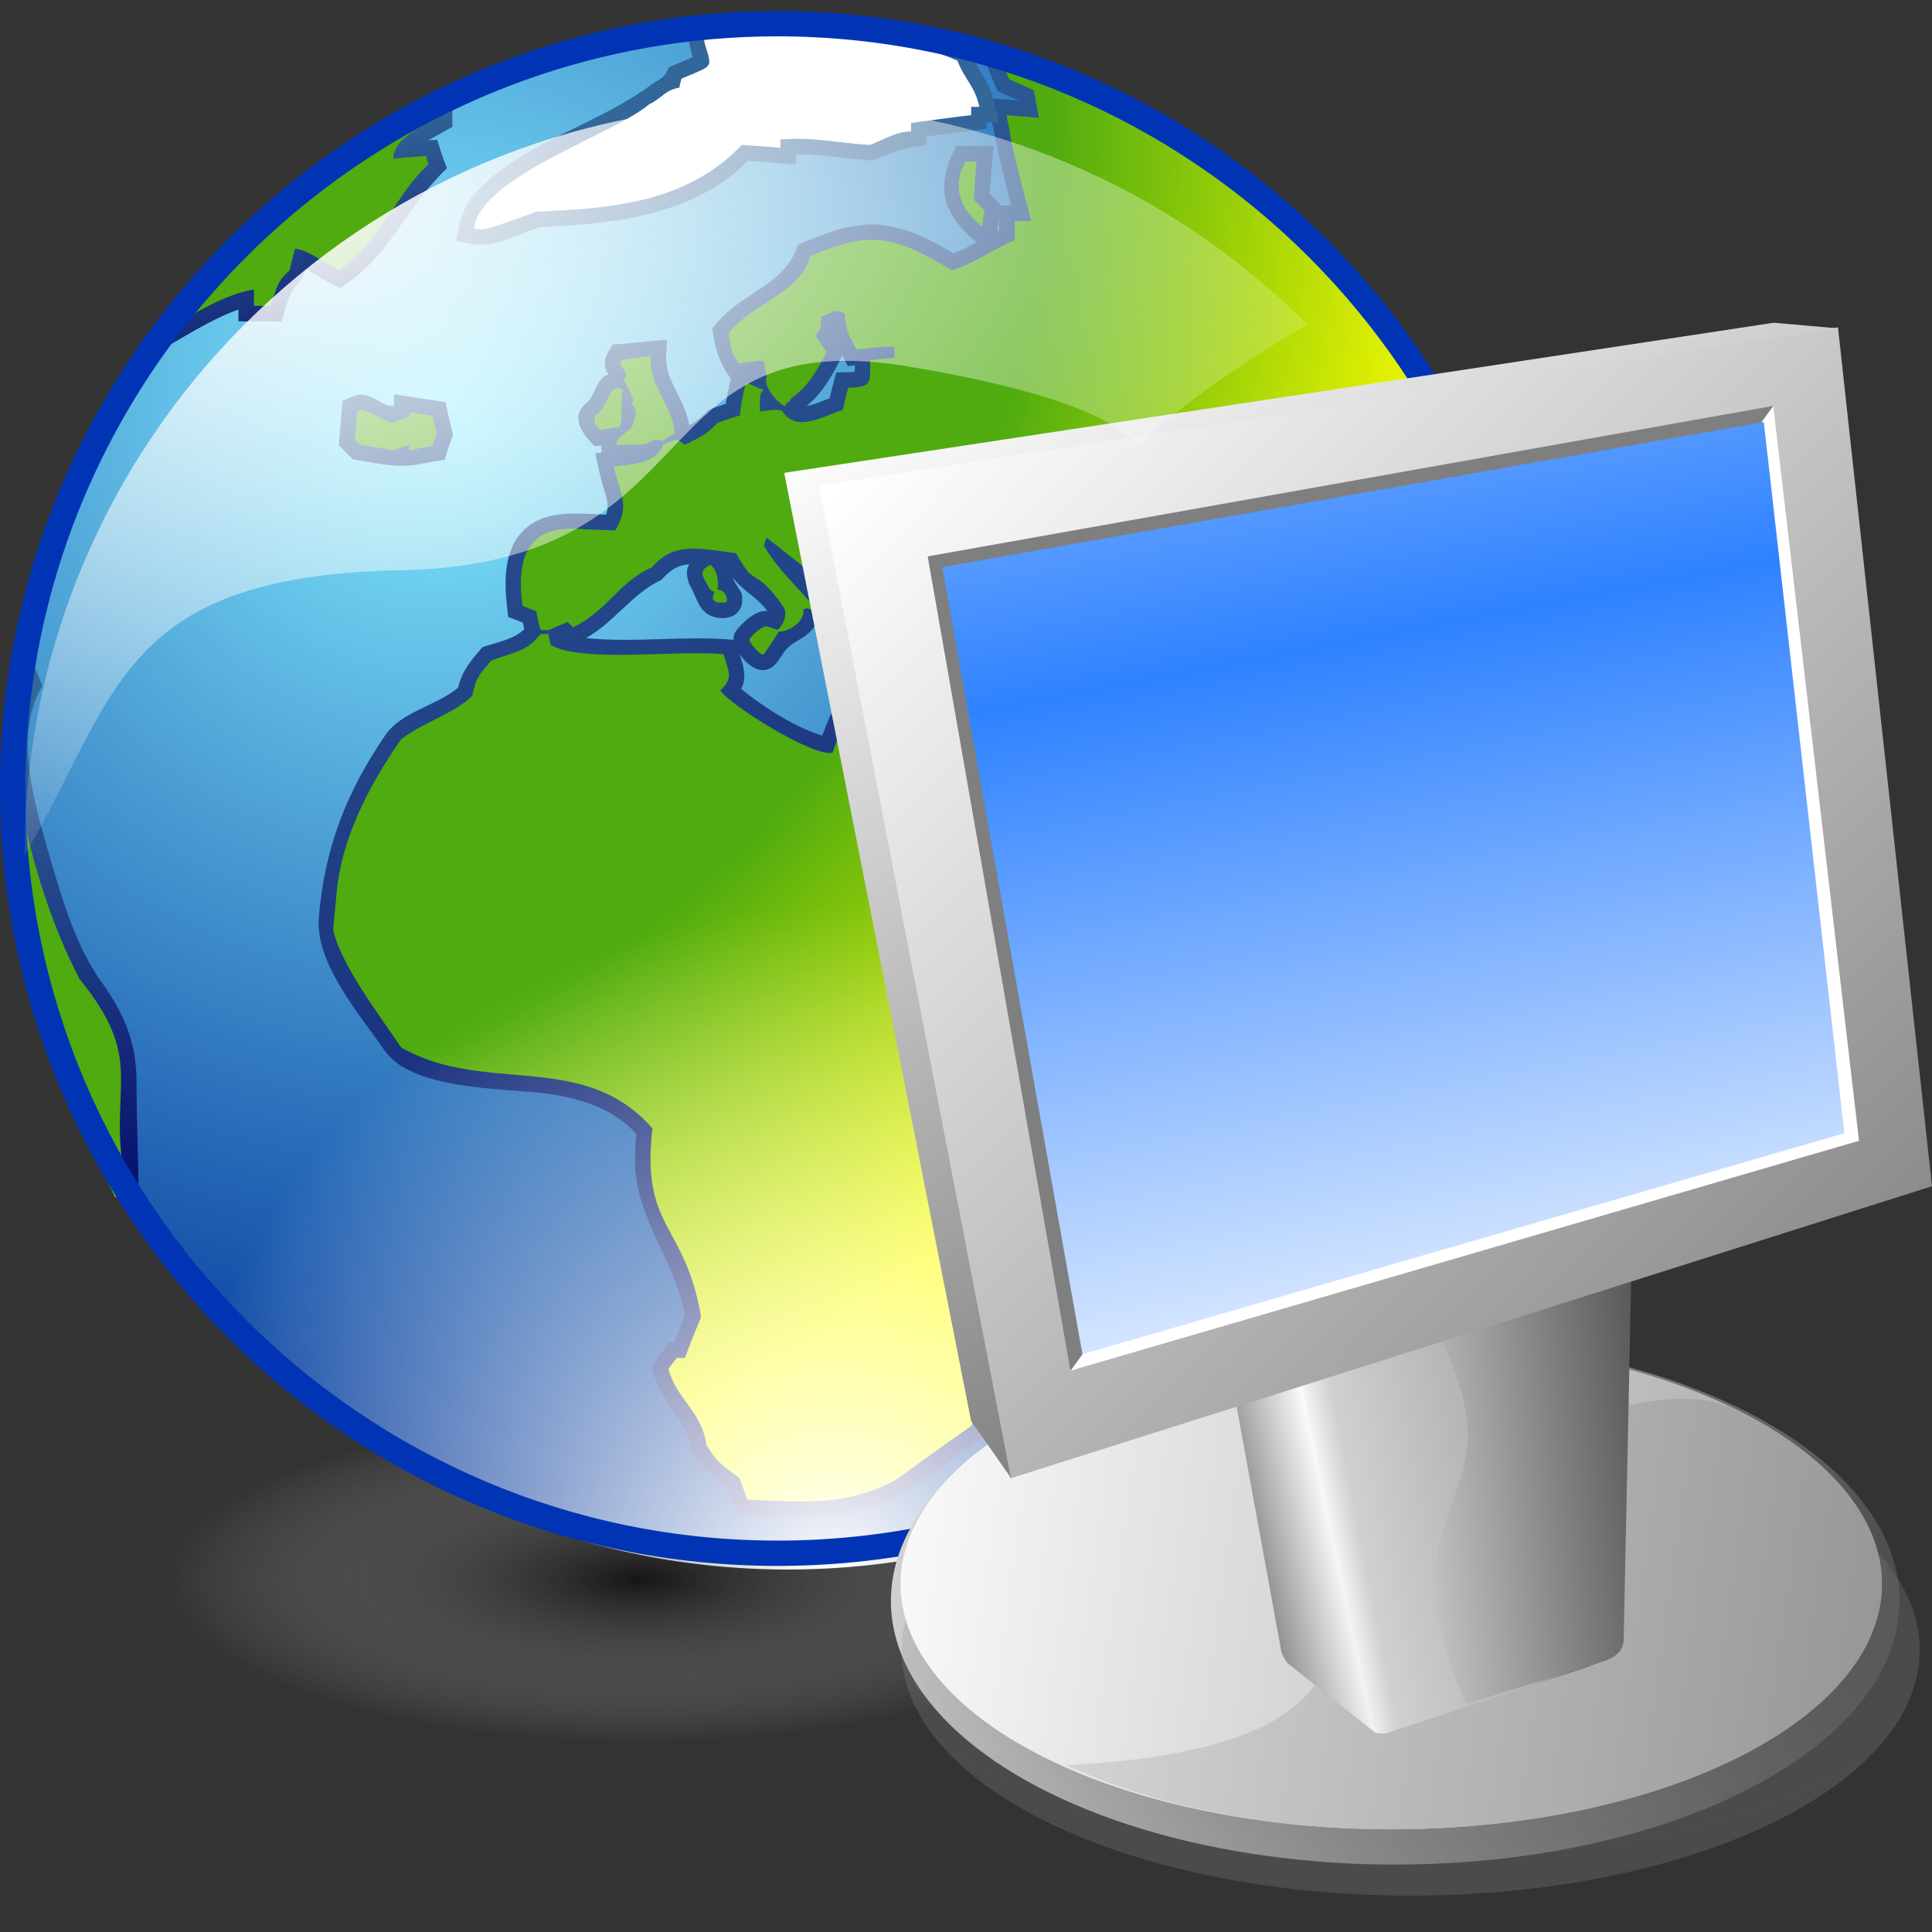 <?xml version="1.0" encoding="UTF-8" standalone="no"?>
<!DOCTYPE svg PUBLIC "-//W3C//DTD SVG 20010904//EN"
"http://www.w3.org/TR/2001/REC-SVG-20010904/DTD/svg10.dtd">
<!-- Created with Sodipodi ("http://www.sodipodi.com/") -->
<svg
   xml:space="preserve"
   width="30mm"
   height="30mm"
   shape-rendering="geometricPrecision"
   text-rendering="geometricPrecision"
   image-rendering="optimizeQuality"
   fill-rule="evenodd"
   viewBox="0 0 30000 30000"
   id="svg1393"
   sodipodi:version="0.34-pre"
   sodipodi:docname="/home/david/.themes/eXperience/icons/network2.svg"
   sodipodi:docbase="/home/david/.themes/eXperience/icons/"
   xmlns="http://www.w3.org/2000/svg"
   xmlns:sodipodi="http://sodipodi.sourceforge.net/DTD/sodipodi-0.dtd"
   xmlns:xml="http://www.w3.org/XML/1998/namespace"
   xmlns:xlink="http://www.w3.org/1999/xlink"><rect x="0" y="0" width="30000" height="30000" fill="#333333" stroke="none"/><defs
   id="defs1586"><linearGradient
   id="linearGradient775">
  <stop
   offset="0"
   style="stop-color:#000000;stop-opacity:0.592;"
   id="stop777" />



  <stop
   offset="1"
   style="stop-color:#fffffd;stop-opacity:0;"
   id="stop779" />



</linearGradient>


<linearGradient
   id="linearGradient763">
  <stop
   offset="0"
   style="stop-color:#ffffff;stop-opacity:1;"
   id="stop765" />



  <stop
   offset="1"
   style="stop-color:#fffffd;stop-opacity:0;"
   id="stop767" />



</linearGradient>


<linearGradient
   id="linearGradient1951">
  <stop
   offset="0"
   style="stop-color:#ffffff;stop-opacity:0;"
   id="stop1953" />



  <stop
   offset="1"
   style="stop-color:#000066;stop-opacity:1;"
   id="stop1952" />



</linearGradient>



<linearGradient
   id="linearGradient1947">
  <stop
   offset="0.7"
   style="stop-color:#4fab0f;stop-opacity:1;"
   id="stop1949" />



  <stop
   offset="1"
   style="stop-color:#ffff00;stop-opacity:1;"
   id="stop1948" />



</linearGradient>




  <linearGradient
   id="linearGradient1888">
    <stop
   offset="0"
   style="stop-color:#ffffff;stop-opacity:1;"
   id="stop1890" />




    <stop
   offset="1"
   style="stop-color:#2f82ff;stop-opacity:1;"
   id="stop1889" />




  </linearGradient>




  <defs
   id="defs1471">
    <linearGradient
   id="id6"
   gradientUnits="userSpaceOnUse"
   x1="35919"
   y1="31432"
   x2="10289"
   y2="20934">
     <stop
   offset="0"
   stop-color="#000000"
   id="stop1475" />





     <stop
   offset="1"
   stop-color="#FFFFFF"
   id="stop1477" />





    </linearGradient>





    <linearGradient
   id="id7"
   gradientUnits="userSpaceOnUse"
   x1="58883"
   y1="30999"
   x2="12951"
   y2="24525">
     <stop
   offset="0"
   stop-color="#000000"
   id="stop1482" />





     <stop
   offset="1"
   stop-color="#FFFFFF"
   id="stop1484" />





    </linearGradient>





    <linearGradient
   id="id8"
   gradientUnits="userSpaceOnUse"
   x1="59299"
   y1="31038"
   x2="8116"
   y2="23650">
     <stop
   offset="0"
   stop-color="#000000"
   id="stop1489" />





     <stop
   offset="1"
   stop-color="#FFFFFF"
   id="stop1491" />





    </linearGradient>





    <linearGradient
   id="id12"
   gradientUnits="userSpaceOnUse"
   x1="35692"
   y1="27374"
   x2="14266"
   y2="6327">
     <stop
   offset="0"
   stop-color="#000000"
   id="stop1496" />





     <stop
   offset="0.271"
   stop-color="#7F7F7F"
   id="stop1498" />





     <stop
   offset="1"
   stop-color="#FFFFFF"
   id="stop1500" />





    </linearGradient>





    <radialGradient
   id="id13"
   gradientUnits="userSpaceOnUse"
   cx="22616"
   cy="10061"
   r="7238"
   fx="22616"
   fy="10061"
   spreadMethod="pad"
   xlink:href="#linearGradient1888">
     
     
    </radialGradient>





    <linearGradient
   id="id14"
   gradientUnits="userSpaceOnUse"
   x1="25775"
   y1="24639"
   x2="14921"
   y2="5412">
     <stop
   offset="0"
   stop-color="#000000"
   id="stop1512" />





     <stop
   offset="0.271"
   stop-color="#7F7F7F"
   id="stop1514" />





     <stop
   offset="1"
   stop-color="#FFFFFF"
   id="stop1516" />





    </linearGradient>





   </defs>




  <radialGradient
   xlink:href="#linearGradient1947"
   id="radialGradient1891"
   cx="7.48889474e-3"
   cy="3.02381627e-2"
   r="0.988"
   fx="7.48889474e-3"
   fy="3.02381627e-2"
   gradientTransform="scale(0.968,1.033)" />




<linearGradient
   xlink:href="#linearGradient1888"
   id="linearGradient1874"
   x1="0.614"
   y1="1.096"
   x2="0.455"
   y2="0.236"
   spreadMethod="reflect" />



<defs
   id="defs1399">
    <radialGradient
   id="id0"
   gradientUnits="userSpaceOnUse"
   cx="6796"
   cy="7295"
   r="17000"
   fx="6796"
   fy="7295">
     <stop
   offset="0"
   stop-color="#82ECFF"
   id="stop1403" />





     <stop
   offset="1"
   stop-color="#003399"
   id="stop1405" />





    </radialGradient>





    <linearGradient
   id="id1"
   gradientUnits="userSpaceOnUse"
   x1="258"
   y1="11001"
   x2="2102"
   y2="19903">
     <stop
   offset="0"
   stop-color="#336699"
   id="stop1410" />





     <stop
   offset="1"
   stop-color="#000066"
   id="stop1412" />





    </linearGradient>





    <linearGradient
   id="id2"
   gradientUnits="userSpaceOnUse"
   x1="4226"
   y1="2093"
   x2="5226"
   y2="6922">
     <stop
   offset="0"
   stop-color="#336699"
   id="stop1417" />





     <stop
   offset="1"
   stop-color="#000066"
   id="stop1419" />





    </linearGradient>





    <linearGradient
   id="id3"
   gradientUnits="userSpaceOnUse"
   x1="8966"
   y1="-273"
   x2="19770"
   y2="26668">
     <stop
   offset="0"
   stop-color="#336699"
   id="stop1424" />





     <stop
   offset="1"
   stop-color="#000066"
   id="stop1426" />





    </linearGradient>





    <linearGradient
   id="id4"
   gradientUnits="userSpaceOnUse"
   x1="3344"
   y1="-2000"
   x2="14780"
   y2="22379"
   spreadMethod="pad"
   xlink:href="#linearGradient1947">
		

    

    </linearGradient>





    <linearGradient
   id="id5"
   gradientUnits="userSpaceOnUse"
   x1="324"
   y1="653"
   x2="23820"
   y2="25930"
   spreadMethod="pad"
   xlink:href="#linearGradient1951">
     

     

    </linearGradient>





   </defs>



<linearGradient
   xlink:href="#linearGradient775"
   id="linearGradient1950"
   x1="-6.01701799e-10"
   y1="-2.52566679e-8"
   x2="1"
   y2="-2.52566679e-8" />



<radialGradient
   xlink:href="#linearGradient763"
   id="radialGradient1954"
   cx="0.159"
   cy="8.59375447e-2"
   r="1.029"
   fx="0.159"
   fy="8.59375447e-2" />



<radialGradient
   xlink:href="#linearGradient763"
   id="radialGradient769"
   cx="0.532"
   cy="1.014"
   r="0.455"
   fx="0.532"
   fy="1.014" />


<radialGradient
   xlink:href="#linearGradient775"
   id="radialGradient781"
   cx="0.529"
   cy="0.524"
   r="0.429"
   fx="0.529"
   fy="0.524" />


<radialGradient
   xlink:href="#linearGradient775"
   id="radialGradient1005"
   cx="0.525"
   cy="0.371"
   r="0.937"
   fx="0.525"
   fy="0.371" />
</defs>


<path
   sodipodi:type="arc"
   style="fill-rule:evenodd;stroke:none;fill:url(#radialGradient781);fill-opacity:1;stroke-opacity:1;stroke-width:1pt;stroke-linejoin:miter;stroke-linecap:butt;"
   id="path774"
   d="M 21047.62 29523.81 A 8476.190 2952.382 0 1 0 4095.238 29523.81 A 8476.190 2952.382 0 1 0  21047.62 29523.81 z"
   sodipodi:cx="12571.4287"
   sodipodi:cy="29523.8086"
   sodipodi:rx="8476.19043"
   sodipodi:ry="2952.38184"
   transform="translate(-3142.857,-5142.864)" />




<sodipodi:namedview
   id="base" />





 
  
   

   <circle
   fill="url(#id0)"
   cx="12072"
   cy="13291"
   r="11992"
   id="circle1444"
   style="font-size:12.000;fill:url(#id0);"
   transform="translate(0,-1047.620)" />





   <path
   fill="url(#id1)"
   d="M 274 10101.38 C 312 10059.38 354 10019.38 396 9975.380 C 482 10203.38 565 10427.38 658 10653.38 C 207 11393.38 533 12455.38 751 13231.38 C 953 13920.38 1171 14706.38 1604 15287.38 C 1922 15739.38 2104 16167.38 2119 16722.38 C 2120 17429.38 2154 18130.38 2154 18833.38 L 2103 18833.38 C 1946 18662.38 1935 18416.38 1813 18228.38 C 1743 18034.38 1595 17745.38 1450 17597.38 C 1387 17446.38 1198 17071.38 1076 16964.38 C 953 16822.38 975 16573.38 858 16424.38 L 860 16424.38 L 893 16457.38 C 893 16323.38 744 15814.38 664 15711.38 L 666 15711.38 L 698 15746.38 C 698 15599.38 536 15449.38 536 15324.38 L 569 15356.38 C 569 15256.38 472 15139.38 472 15065.38 L 504 15098.38 C 504 15005.38 431 14783.38 373 14710.38 L 374 14710.38 L 406 14742.38 C 406 14538.38 364 14327.38 335 14117.38 C 355 13745.38 342 13367.38 342 12996.38 C 342 12910.38 309 12834.38 254 12778.38 L 310 12833.38 C 310 12699.38 278 12562.38 278 12419.38 C 296 12379.38 310 12333.38 310 12284.38 C 310 11803.38 393 11234.38 287 10763.38 C 312 10588.38 362 10267.38 274 10101.38 z "
   id="path1446"
   style="font-size:12.000;fill:url(#id1);" />





   <path
   fill="url(#id2)"
   d="M 4834.000 4227.380 C 4805.000 4209.380 4778.000 4192.380 4748.000 4177.380 C 4714.000 4325.380 4647.000 4364.380 4562.000 4475.380 C 4471.000 4614.380 4422.000 4837.380 4371.000 4990.380 L 3703 4990.380 L 3703 4806.380 C 3263 4961.380 2843 5245.380 2436 5468.380 C 2551 5353.380 2709 5242.380 2783 5102.380 C 2855 5064.380 2993 4922.380 3028 4855.380 L 3020 4871.380 C 3169 4721.380 3481 4507.380 3429 4253.380 C 3824 3811.380 4281.000 3432.380 4715.000 3037.380 C 4925.000 2911.380 5189.000 2729.380 5370.000 2557.380 L 5353.000 2574.380 C 5387.000 2557.380 5420.000 2533.380 5447.000 2502.380 C 5569.000 2420.380 5727.000 2391.380 5836.000 2289.380 L 5829.000 2296.380 C 6129.000 2146.380 6366.000 1939.380 6706.000 1853.380 C 6883.000 1810.380 6984.000 1624.380 6927.000 1453.380 L 7024.000 1448.380 L 7024.000 1970.380 C 6900.000 2040.380 6774.000 2109.380 6652.000 2178.380 L 6789.000 2168.380 C 6840.000 2335.380 6875.000 2453.380 6941.000 2613.380 C 6373.000 3138.380 6082.000 3885.380 5458.000 4351.380 L 5279.000 4473.380 C 5124.000 4397.380 4981.000 4316.380 4834.000 4227.380 z M 2431 5471.380 L 2429 5471.380 "
   id="path1448"
   style="font-size:12.000;fill:url(#id2);" />





   <path
   fill="url(#id3)"
   d="M 11527 9685.380 C 11631 9586.380 11765 9475.380 11916 9488.380 C 11760 9271.380 11529 9174.380 11383 8971.380 C 11394 9047.380 11485 9137.380 11518 9222.380 C 11560 9449.380 11440 9598.380 11210 9598.380 C 10856 9581.380 10848 9326.380 10702 9069.380 C 10669 8974.380 10645 8858.380 10700 8762.380 C 10507 8778.380 10395 8865.380 10269 9004.380 C 9807 9223.380 9543 9660.380 9099 9907.380 C 9859 9986.380 10628 9865.380 11392 9935.380 C 11374 9836.380 11463 9753.380 11527 9685.380 z M 8142.000 9767.380 L 8117.000 9666.380 C 8042.000 9636.380 7967.000 9608.380 7891.000 9580.380 C 7843.000 9168.380 7796.000 8752.380 8013.000 8375.380 C 8349 7888.380 8893 7971.380 9409 7992.380 C 9465 7852.380 9420 7729.380 9377 7592.380 C 9321 7409.380 9283 7227.380 9244 7038.380 L 9342 7025.380 L 9336 6917.380 L 9237 6930.380 C 9044 6745.380 8830 6459.380 9127 6240.380 C 9249 6117.380 9258 5877.380 9446 5813.380 C 9339 5628.380 9405 5511.380 9520 5347.380 C 9801 5338.380 10074 5289.380 10358 5278.380 C 10347 5468.380 10322 5628.380 10382 5806.380 C 10480 6078.380 10656 6311.380 10702 6603.380 C 10830 6535.380 10907 6461.380 11009 6359.380 C 11096 6328.380 11184 6297.380 11271 6269.380 C 11291 6139.380 11316 6010.380 11349 5886.380 C 11156 5600.380 11113 5441.380 11059 5099.380 L 11214 4921.380 C 11623 4515.380 12204 4384.380 12393 3798.380 C 12775 3636.380 13147 3485.380 13568 3483.380 C 14028 3503.380 14417 3707.380 14808 3933.380 C 14933 3885.380 15051 3825.380 15167 3761.380 C 14627 3322.380 14515 2885.380 14851 2267.380 L 15428 2267.380 C 15404 2514.380 15384 2758.380 15368 3006.380 C 15428 3066.380 15484 3129.380 15540 3191.380 L 15540 3192.380 L 15703 3192.380 C 15555 2639.380 15438 2090.380 15335 1525.380 L 15824 1562.380 C 15712 1513.380 15599 1464.380 15488 1414.380 C 15384 1173.380 15294 931.38 15202 683.38 C 22645.00 5056.380 20523.00 6891.380 23844.00 10090.38 L 23844.00 11377.38 C 23588.00 11243.38 23695.00 11353.38 23438.00 11223.38 L 23396.00 11107.38 C 23243.00 12160.38 23204.00 13220.38 23061.00 14273.38 C 22863.00 14325.38 22704.00 14380.38 22510.00 14456.38 C 22266.00 13752.38 22036.00 13037.38 21772.00 12342.38 L 21757.00 12305.38 C 21660.00 12304.38 21561.00 12305.38 21465.00 12304.38 C 21391.00 12209.38 21323.00 12114.38 21255.00 12015.38 C 21082.00 11612.38 20603.00 11918.38 20303.00 11987.38 C 20139.00 12020.38 19978.00 12042.38 19812.00 12048.38 C 21348.00 13354.38 18939.00 14862.38 17941.00 15477.38 C 18053.00 15489.38 18153.00 15451.38 18256.00 15409.38 C 18626.00 15246.38 18984.00 15147.38 19375.00 15033.38 C 19163.00 16067.38 18907.00 16863.38 18204.00 17665.38 C 18068.00 17817.38 17927.00 17961.38 17781.00 18101.38 C 17258.00 18602.38 16654.00 19055.38 16686.00 19829.38 C 16693.00 20023.38 16702.00 20215.38 16713.00 20409.38 C 16764.00 21253.38 15929 21463.38 15384 21882.38 C 15352 22013.38 15328 22148.38 15302 22281.38 C 14744 22669.38 14182 23179.38 13541 23399.38 C 12847 23616.38 12148 23552.38 11435 23517.38 C 11383 23379.38 11329 23239.38 11280 23100.38 C 11045 22927.38 10905 22776.38 10742 22533.38 C 10669 22069.38 10301 21803.38 10162 21367.38 L 10118 21209.38 C 10206 21085.38 10297 20966.38 10391 20844.38 L 10470 20844.38 C 10524 20704.38 10580 20565.38 10636 20424.38 C 10489 19607.38 9930 18997.38 9865 18161.38 C 9859 17974.38 9863 17790.38 9881 17605.38 C 9508 17204.38 9011 17055.38 8487 16980.38 C 7799.000 16896.38 6391.000 16927.38 5968.000 16306.38 C 5581.000 15746.38 4892.000 14957.38 4950.000 14244.38 C 5043.000 13160.38 5373.000 12311.38 5985.000 11412.38 C 6235.000 11050.38 6779.000 10958.38 7114.000 10678.38 C 7175.000 10412.38 7317.000 10252.38 7490.000 10050.38 C 7690.000 9978.380 7990.000 9929.380 8142.000 9767.380 z M 12522 6306.380 C 12647 6281.380 12763 6229.380 12881 6184.380 C 12913 6049.380 12949 5915.380 12986 5781.380 C 13080 5779.380 13180 5784.380 13274 5774.380 C 13274 5740.380 13274 5706.380 13274 5671.380 L 13167 5685.380 L 13078 5520.380 C 12938 5806.380 12775 6105.380 12522 6306.380 z M 15482 3592.380 L 15516 3577.380 L 15516 3357.380 L 15482 3592.380 z M 19268.00 12006.38 C 19072.00 11967.38 18877.00 11906.38 18702.00 11811.38 C 18757.00 11860.38 18812.00 11908.38 18867.00 11956.38 C 18874.00 12085.38 18928.00 12106.38 19007.00 12202.38 C 19035.00 12200.38 19065.00 12198.38 19094.00 12198.38 C 19135.00 12122.38 19194.00 12053.38 19268.00 12006.38 z M 11485 10157.38 C 11540 10328.38 11607 10528.38 11507 10697.38 C 11860 10983.38 12333 11285.38 12766 11423.38 C 12808 11311.38 12854 11201.38 12901 11090.38 C 13759 11070.38 14606 11290.38 15458 11226.38 C 15589 10988.38 15546 10705.38 15531 10447.38 C 15216 10471.38 14939 10502.38 14636 10587.38 C 14220 10411.38 14058 10181.38 13980 9743.380 L 13855 9753.380 C 13839 9904.380 13826 10057.38 13810 10211.38 C 13612 10163.38 13424 10120.38 13223 10085.38 C 13114 9866.380 13025 9711.380 12997 9481.380 C 12895 9569.380 12799 9681.380 12661 9704.380 C 12522 9936.380 12295 9939.380 12165 10139.38 C 12132 10191.38 12098 10242.38 12061 10291.38 C 11865 10525.38 11625 10359.38 11485 10157.38 z M 17707.00 20296.38 C 17809.00 20180.38 17916.00 20069.38 18024.00 19956.38 L 18629.00 19956.38 C 18439.00 20534.38 18243.00 20863.38 17871.00 21335.38 C 17570.00 21714.38 17254.00 22040.38 16879.00 22350.38 C 16731.00 22267.38 16596.00 22196.38 16442.00 22126.38 C 16458.00 21773.38 16471.00 21596.38 16704.00 21324.38 C 16948.00 20955.38 17075.00 20741.38 17478.00 20512.38 C 17576.00 20459.38 17631.00 20380.38 17707.00 20296.38 z M 6706.000 6212.380 L 6918.000 6244.380 C 6952.000 6416.380 6992.000 6584.380 7036.000 6754.380 C 6983.000 6885.380 6944.000 7003.380 6905.000 7140.380 C 6767.000 7161.380 6630.000 7183.380 6492.000 7210.380 C 6162.000 7278.380 5813.000 7183.380 5482.000 7133.380 L 5261.000 6913.380 L 5320.000 6220.380 C 5390.000 6194.380 5459.000 6164.380 5530.000 6139.380 C 5765.000 6068.380 5959.000 6347.380 6117.000 6300.380 L 6117.000 6121.380 C 6314.000 6151.380 6509.000 6184.380 6706.000 6212.380 z M 15166 8534.380 C 15062 8519.380 14961 8487.380 14858 8455.380 C 14759 8603.380 14674 8814.380 14700 8997.380 C 14901 8943.380 15102 8894.380 15306 8844.380 C 15591 8778.380 15913 9007.380 16214 8954.380 C 16026 8774.380 15758 8681.380 15555 8510.380 C 15424 8545.380 15299 8552.380 15166 8534.380 z M 17474.00 8170.380 C 17482.00 8208.380 17525.00 8242.380 17553.00 8268.380 C 17702.00 8410.380 17794.00 8616.380 17945.00 8731.380 C 17797.00 8469.380 17667.00 8203.380 17583.00 7914.380 C 17520.00 7979.380 17459.00 8072.380 17474.00 8170.380 z M 18089.00 8984.380 C 18102.00 9149.380 18118.00 9313.380 18134.00 9479.380 C 18203.00 9484.380 18274.00 9492.380 18342.00 9496.380 C 18270.00 9320.380 18182.00 9149.380 18089.00 8984.380 z M 16908.00 14445.38 L 17081.00 14708.38 C 16960.00 14403.38 16809.00 14111.38 16639.00 13831.38 C 16660.00 14124.38 16750.00 14206.38 16908.00 14445.38 z "
   id="path1450"
   style="font-size:12.000;fill:url(#id3);" />





   <path
   fill="#FFFFFF"
   d="M 10081 1618.380 C 10269 1533.380 10325 1398.380 10550 1360.380 C 10556 1313.380 10569 1263.380 10582 1221.380 C 10977 1057.380 10977 1057.380 11014 982.38 C 11014 814.38 10929 726.38 10929 557.38 C 11057 557.38 11142 472.38 11441 472.38 C 11441 441.38 11441 410.38 11441 386.38 C 11720 386.38 12000 386.38 12281 386.38 C 13245 563.38 14043 581.38 14866 941.38 C 14981 1240.380 15140 1337.380 15207 1659.380 C 15164 1659.380 15122 1659.380 15080 1659.380 C 15080 1702.380 15080 1745.380 15080 1788.380 C 14768 1824.380 14458 1867.380 14147 1909.380 C 14147 1952.380 14147 1996.380 14147 2038.380 C 13951 2056.380 13951 2056.380 13512 2250.380 C 12988 2220.380 12647 2123.380 12117 2166.380 C 12117 2209.380 12117 2250.380 12117 2295.380 C 11916 2275.380 11715 2263.380 11519 2250.380 C 10648 3166.380 9435 3238.380 8326 3287.380 C 7522.000 3579.380 7522.000 3579.380 7362.000 3548.380 C 7448.000 2744.380 9539 2086.380 10081 1618.380 z "
   id="path1452"
   style="font-size:12.000;fill:#ffffff;" />





   <path
   fill="#336699"
   d="M 15089 853.38 C 15156 1013.380 15258 1151.380 15335 1303.380 C 15428 1495.380 15461 1694.380 15510 1900.380 L 15319 1900.380 L 15319 2000.380 C 15009 2038.380 14697 2076.380 14386 2118.380 L 14386 2256.380 C 14032 2289.380 13887 2348.380 13558 2493.380 C 13156 2469.380 12759 2395.380 12357 2395.380 L 12357 2555.380 C 12109 2533.380 11862 2511.380 11613 2498.380 C 10760 3357.380 9517 3474.380 8374 3527.380 C 8069.000 3636.380 7666.000 3849.380 7333.000 3788.380 L 7083.000 3739.380 C 7138.000 3445.380 7172.000 3265.380 7350.000 3031.380 C 8068.000 2222.380 9229 1963.380 10085 1335.380 C 10229 1224.380 10331 1220.380 10382 1044.380 C 10507 992.38 10633 942.38 10757 885.38 C 10710 743.38 10696 627.38 10689 494.38 C 11036 539.38 11408 510.38 11761 510.38 L 11713 463.38 L 11717 463.38 C 11802 527.38 12235 590.38 12378 590.38 C 12570 590.38 12763 605.38 12954 605.38 L 12953 604.38 C 13092 611.38 13228 653.38 13371 653.38 L 13361 648.38 C 13430 648.38 13508 668.38 13582 668.38 L 13558 643.38 C 13669 638.38 13830 731.38 13963 731.38 C 14189 731.38 14399 793.38 14625 793.38 L 14598 780.38 C 14694 825.38 14885 841.38 14994 841.38 L 14922 768.38 C 14967 812.38 15024 842.38 15089 853.38 z "
   id="path1454"
   style="font-size:12.000;fill:#336699;" />





   
<path
   fill="#FFFFFF"
   d="M 10081 1618.380 C 10269 1533.380 10325 1398.380 10550 1360.380 C 10556 1313.380 10569 1263.380 10582 1221.380 C 10977 1057.380 10977 1057.380 11014 982.38 C 11014 814.38 10929 726.38 10929 557.38 C 11057 557.38 11142 472.38 11441 472.38 C 11441 441.38 11441 410.38 11441 386.38 C 11720 386.38 12000 386.38 12281 386.38 C 13245 563.38 14043 581.38 14866 941.38 C 14981 1240.380 15140 1337.380 15207 1659.380 C 15164 1659.380 15122 1659.380 15080 1659.380 C 15080 1702.380 15080 1745.380 15080 1788.380 C 14768 1824.380 14458 1867.380 14147 1909.380 C 14147 1952.380 14147 1996.380 14147 2038.380 C 13951 2056.380 13951 2056.380 13512 2250.380 C 12988 2220.380 12647 2123.380 12117 2166.380 C 12117 2209.380 12117 2250.380 12117 2295.380 C 11916 2275.380 11715 2263.380 11519 2250.380 C 10648 3166.380 9435 3238.380 8326 3287.380 C 7522.000 3579.380 7522.000 3579.380 7362.000 3548.380 C 7448.000 2744.380 9539 2086.380 10081 1618.380 z "
   id="path1456"
   style="font-size:12.000;fill:#ffffff;" />





   <path
   fill="url(#id4)"
   d="M 159 13665.38 L 321 12497.38 C 506 13409.38 803 14379.38 1237 15204.38 C 2249 16447.38 1707 16825.38 1913 18165.38 C 1913 18306.38 1913 18447.38 1913 18591.38 C 1870 18591.38 1830 18591.38 1786 18591.38 C 1237 17446.38 1237 17446.38 579 15770.38 C 500 15442.38 378 13813.38 159 13665.38 z M 2633 5085.380 C 3333 4079.380 5564.000 1703.380 6783.000 1703.380 C 6783.000 1746.380 6783.000 1788.380 6783.000 1830.380 C 6552.000 1964.380 6107.000 2153.380 6107.000 2464.380 C 6273.000 2446.380 6442.000 2433.380 6613.000 2421.380 C 6625.000 2464.380 6637.000 2507.380 6656.000 2549.380 C 6162.000 2989.380 5893.000 3781.380 5261.000 4195.380 C 5004.000 4073.380 4834.000 3903.380 4583.000 3859.380 C 4553.000 3970.380 4523.000 4079.380 4498.000 4195.380 C 4333.000 4354.380 4333.000 4354.380 4199.000 4749.380 C 4114.000 4749.380 4029 4749.380 3943 4749.380 C 3943 4665.380 3943 4580.380 3943 4494.380 C 3461 4580.380 3067 4848.380 2633 5085.380 z M 22485.00 6566.380 C 22826.00 7243.380 22826.00 7243.380 23076.00 7968.380 C 23119.00 7968.380 23161.00 7968.380 23204.00 7968.380 C 23204.00 8047.380 23204.00 8133.380 23204.00 8218.380 C 23270.00 8389.380 23345.00 8559.380 23417.00 8731.380 C 23594.00 9297.380 23582.00 9973.380 23966.00 10418.38 C 23966.00 10685.38 23966.00 10954.38 23966.00 11223.38 C 23850.00 11163.38 23741.00 11107.38 23630.00 11053.38 C 23571.00 10882.38 23515.00 10711.38 23461.00 10546.38 C 23393.00 10534.38 23326.00 10529.38 23265.00 10523.38 C 23246.00 10760.38 23161.00 10846.38 23161.00 11053.38 C 22906.00 12788.38 22929.00 13485.38 22844.00 14082.38 C 22777.00 14100.38 22716.00 14119.38 22655.00 14143.38 C 22485.00 13649.38 22314.00 13155.38 22150.00 12661.38 C 22066.00 12540.38 22027.00 12228.38 21894.00 12069.38 C 21790.00 12064.38 21686.00 12064.38 21582.00 12064.38 C 21540.00 12009.38 21503.00 11954.38 21465.00 11900.38 C 21369.00 11643.38 21169.00 11625.38 20919.00 11521.38 C 20163.00 11888.38 19255.00 11954.38 18548.00 11437.38 C 18462.00 11308.38 18462.00 11308.38 18212.00 11264.38 C 18193.00 11333.38 18181.00 11407.38 18169.00 11479.38 C 18255.00 11778.38 18407.00 11870.38 18633.00 12069.38 C 18633.00 12198.38 18760.00 12241.38 18889.00 12454.38 C 19006.00 12443.38 19120.00 12436.38 19242.00 12431.38 C 19341.00 12241.38 19352.00 12205.38 19553.00 12143.38 C 20863.00 13179.38 19285.00 14313.38 18298.00 14990.38 C 18085.00 15076.38 17792.00 15318.38 17614.00 15374.38 C 17638.00 15471.38 17664.00 15568.38 17694.00 15672.38 C 18097.00 15789.38 18243.00 15672.38 18633.00 15502.38 C 18772.00 15460.38 18913.00 15416.38 19059.00 15374.38 C 18767.00 16903.38 18059.00 17544.38 16939.00 18551.38 C 16853.00 18690.38 16766.00 18828.38 16688.00 18971.38 C 16513.00 19195.38 16480.00 19237.38 16433.00 19518.38 C 16445.00 19829.38 16457.00 20138.38 16475.00 20451.38 C 16475.00 20506.38 16475.00 20561.38 16475.00 20622.38 C 16365 21147.38 15656 21360.38 15249 21683.38 C 15172 21707.38 15172 21707.38 15085 22139.38 C 14684 22419.38 14286 22706.38 13890 22993.38 C 13110 23389.38 12490 23327.38 11605 23286.38 C 11563 23170.38 11519 23061.38 11483 22951.38 C 11142 22700.38 11142 22700.38 10972 22445.38 C 10897 21908.38 10496 21719.38 10380 21256.38 C 10424 21195.38 10463 21140.38 10508 21085.38 C 10550 21085.38 10593 21085.38 10636 21085.38 C 10714 20873.38 10799 20659.38 10886 20451.38 C 10641 18982.38 9952 19098.38 10130 17520.38 C 9057 16294.38 7528.000 17012.38 6228.000 16264.38 C 5913.000 15789.38 5297.000 14995.38 5174.000 14441.38 C 5187.000 14284.38 5199.000 14131.38 5217.000 13978.38 C 5272.000 13056.38 5724.000 12205.38 6228.000 11479.38 C 6584.000 11204.38 7046.000 11089.38 7334.000 10802.38 C 7388.000 10523.38 7442.000 10474.38 7631.000 10254.38 C 7972.000 10126.38 8168.000 10132.38 8393 9845.380 C 8429 9845.380 8472 9845.380 8516 9845.380 C 8520 9899.380 8542 9964.380 8555 10019.38 C 9066 10295.38 10529 10087.38 11235 10159.38 C 11307 10416.38 11398 10534.38 11184 10718.38 C 11336 10954.38 12646 11766.38 12928 11687.38 C 12970 11565.38 13013 11442.38 13060 11327.38 C 13964 11296.38 14634 11559.38 15604 11454.38 C 15733 11241.38 15733 11241.38 15798 10846.38 C 15782 10632.38 15767 10418.38 15755 10210.38 C 15683 10168.38 15610 10126.38 15544 10084.38 C 15519 10126.38 15492 10168.38 15475 10210.38 C 15311 10222.38 15152 10236.38 14993 10254.38 C 14878 10278.38 14762 10303.38 14652 10335.38 C 14275 10181.38 14257 9919.380 14189 9529.380 C 14159 9517.380 14128 9503.380 14104 9492.380 C 13947 9503.380 13793 9517.380 13642 9529.380 C 13622 9658.380 13611 9784.380 13598 9912.380 C 13526 9895.380 13452 9882.380 13385 9870.380 C 13365 9753.380 13353 9638.380 13342 9529.380 C 13311 9553.380 13282 9584.380 13258 9614.380 C 13238 9498.380 13226 9388.380 13214 9278.380 C 13127 9249.380 13044 9218.380 12963 9193.380 C 12610 8907.380 12257 8626.380 11905 8347.380 C 11885 8389.380 11873 8431.380 11861 8474.380 C 12111 8883.380 12366 9090.380 12665 9449.380 C 12581 9509.380 12561 9404.380 12475 9466.380 C 12490 9722.380 12125 9833.380 12100 9804.380 C 12095 9797.380 11883 10147.38 11855 10163.38 C 11804 10188.38 11623 9960.380 11634 9929.380 C 11649 9897.380 11795 9739.380 11892 9726.380 C 11924 9722.380 12065 9791.380 12083 9773.380 C 12188 9668.380 12231 9515.380 12160 9415.380 C 11782 8876.380 11717 9042.380 11563 8809.380 C 11514 8735.380 11471 8663.380 11428 8590.380 C 10886 8522.380 10470 8400.380 10124 8809.380 C 9592 9046.380 9453 9468.380 8898 9742.380 C 8869 9711.380 8838 9681.380 8814 9658.380 C 8711 9699.380 8613 9742.380 8516 9784.380 C 8472 9784.380 8429 9784.380 8393 9784.380 C 8369 9688.380 8344 9589.380 8326 9492.380 C 8252 9462.380 8178.000 9432.380 8113.000 9406.380 C 8004.000 8559.380 8252 8139.380 9069 8218.380 C 9227 8224.380 9387 8231.380 9551 8237.380 C 9801 7835.380 9617 7669.380 9533 7243.380 C 9794 7206.380 10190 7206.380 10296 6907.380 C 10363 6876.380 10435 6846.380 10508 6823.380 C 10550 6846.380 10593 6876.380 10636 6907.380 C 10972 6737.380 10972 6737.380 11142 6566.380 C 11258 6523.380 11374 6485.380 11489 6450.380 C 11496 6377.380 11507 6305.380 11519 6230.380 C 11537 6135.380 11556 6042.380 11580 5951.380 C 11618 5936.380 11760 6032.380 11861 6051.380 C 11756 6108.380 11821 6373.380 11795 6388.380 C 11773 6400.380 12159 6319.380 12159 6402.380 C 12380 6718.380 12794 6457.380 13087 6364.380 C 13110 6250.380 13143 6135.380 13171 6019.380 C 13550 6019.380 13512 5927.380 13512 5597.380 C 13636 5579.380 13762 5567.380 13890 5555.380 C 13890 5493.380 13890 5438.380 13890 5384.380 C 13836 5384.380 13781 5384.380 13726 5384.380 C 13580 5396.380 13440 5408.380 13300 5428.380 C 13147 5146.380 13147 5146.380 13116 4866.380 C 12982 4810.380 12982 4810.380 12750 4921.380 C 12750 5085.380 12750 5085.380 12665 5213.380 C 12721 5299.380 12776 5384.380 12835 5469.380 C 12672 5773.380 12561 5992.380 12281 6188.380 C 12281 6217.380 12247 6246.380 12199 6271.380 C 12257 6423.380 11821 6048.380 11905 5847.380 C 11885 5760.380 11873 5677.380 11861 5597.380 C 11733 5610.380 11605 5628.380 11476 5645.380 C 11361 5475.380 11361 5475.380 11312 5171.380 C 11683 4708.380 12421 4560.380 12586 3975.380 C 13507 3579.380 13861 3646.380 14781 4195.380 C 15164 4079.380 15402 3872.380 15755 3731.380 C 15755 3714.380 15755 3701.380 15755 3690.380 C 15755 3605.380 15755 3517.380 15755 3433.380 C 15841 3433.380 15926 3433.380 16012 3433.380 C 15896 2964.380 15733 2428.380 15671 1996.380 C 15652 1921.380 15640 1853.380 15628 1788.380 C 15793 1801.380 15963 1812.380 16133 1830.380 C 16103 1684.380 16078 1544.380 16055 1404.380 C 15926 1343.380 15798 1288.380 15671 1232.380 C 15640 1160.380 15610 1093.380 15584 1026.380 C 16328 1203.380 17017.00 1568.380 17700.00 1910.380 C 18329.00 2232.380 18834.00 2573.380 19396.00 3013.380 C 19621.00 3195.380 19845.00 3377.380 20072.00 3562.380 C 21017.00 4408.380 21912.00 5421.380 22485.00 6566.380 z M 17700.00 20664.38 C 17840.00 20506.38 17981.00 20348.38 18127.00 20195.38 C 18181.00 20195.38 18238.00 20195.38 18298.00 20195.38 C 18186.00 20537.38 18047.00 20720.38 17829.00 20999.38 C 17512.00 21409.38 17250.00 21738.38 16853.00 22060.38 C 16798.00 22029.38 16743.00 22000.38 16688.00 21975.38 C 16701.00 21707.38 16713.00 21683.38 16896.00 21469.38 C 17194.00 21025.38 17097.00 20988.38 17700.00 20664.38 z M 5596.000 6907.380 C 5564.000 6876.380 5535.000 6846.380 5510.000 6823.380 C 5522.000 6677.380 5535.000 6530.380 5547.000 6388.380 C 5576.000 6377.380 5607.000 6364.380 5637.000 6360.380 C 5778.000 6425.380 5918.000 6492.380 6064.000 6566.380 C 6357.000 6481.380 6357.000 6481.380 6357.000 6402.380 C 6471.000 6420.380 6595.000 6439.380 6716.000 6457.380 C 6734.000 6547.380 6759.000 6640.380 6783.000 6737.380 C 6759.000 6798.380 6734.000 6859.380 6716.000 6925.380 C 6595.000 6944.380 6471.000 6967.380 6357.000 6993.380 C 6357.000 6963.380 6357.000 6932.380 6357.000 6907.380 C 6273.000 6932.380 6186.000 6963.380 6107.000 6993.380 C 5938.000 6963.380 5765.000 6932.380 5596.000 6907.380 z M 14568 9278.380 C 14316 8986.380 14531 8413.380 14781 8175.380 C 15122 8286.380 15280 8371.380 15615 8237.380 C 15926 8572.380 16354 8603.380 16561.00 9024.380 C 16561.00 9036.380 16561.00 9046.380 16561.00 9066.380 C 16232 9254.380 16133 9206.380 15755 9151.380 C 15640 9120.380 15525 9090.380 15415 9066.380 C 15128 9132.380 14847 9206.380 14568 9278.380 z M 17658.00 8809.380 C 17505.00 8363.380 17036.00 8431.380 17322.00 7840.380 C 17389.00 7767.380 17456.00 7700.380 17524.00 7632.380 C 17602.00 7632.380 17682.00 7638.380 17761.00 7644.380 C 17951.00 8493.380 18365.00 8778.380 18675.00 9699.380 C 18566.00 9759.380 18566.00 9759.380 17913.00 9699.380 C 17890.00 9449.380 17865.00 9199.380 17846.00 8955.380 C 17780.00 8907.380 17718.00 8857.380 17658.00 8809.380 z M 16647.00 14484.38 C 16755.00 14648.38 16864.00 14818.38 16981.00 14990.38 C 17005.00 15033.38 17036.00 15076.38 17066.00 15118.38 C 17238.00 15118.38 17322.00 15204.38 17493.00 15204.38 C 17194.00 14019.38 16499.00 13210.38 15841 12198.38 C 15782 12198.38 15727 12198.38 15671 12198.38 C 15743 12661.38 15993 13435.38 16390.00 13680.38 C 16414.00 14057.38 16401.00 14205.38 16647.00 14484.38 z M 10285 6847.380 C 10242 6816.380 10210 6846.380 10167 6823.380 C 10039 6907.380 10039 6907.380 9575 6907.380 C 9544 6761.380 9858 6689.380 9831 6547.380 C 9952 6333.380 9770 6321.380 9831 6219.380 C 9855 6219.380 9665 5877.380 9694 5877.380 C 9810 5801.380 9563 5675.380 9648 5585.380 C 9732 5585.380 10021 5528.380 10104 5528.380 C 10069 6003.380 10435 6250.380 10478 6732.380 C 10404 6756.380 10352 6816.380 10285 6847.380 z M 9244 6450.380 C 9470 6312.380 9443 5900.380 9680 6057.380 C 9619 6162.380 9689 6563.380 9610 6638.380 C 9483 6650.380 9441 6656.380 9319 6674.380 C 9270 6627.380 9201 6592.380 9244 6450.380 z M 15249 3517.380 C 14903 3244.380 14774 2890.380 14993 2507.380 C 15050 2507.380 15103 2507.380 15164 2507.380 C 15146 2701.380 15134 2897.380 15122 3099.380 C 15177 3153.380 15233 3208.380 15287 3268.380 C 15273 3347.380 15262 3433.380 15249 3517.380 z M 10970 8804.380 C 11036 8760.380 11040 8760.380 11092 8838.380 C 11136 8904.380 11172 9080.380 11136 9152.380 C 11132 9159.380 11245 9137.380 11286 9288.380 C 11307 9362.380 11252 9361.380 11195 9356.380 C 11150 9354.380 11110 9371.380 11067 9293.380 C 11061 9286.380 11099 9185.380 11088 9185.380 C 11017 9186.380 10984 9066.380 10939 8997.380 C 10886 8919.380 10903 8848.380 10970 8804.380 z "
   id="path1458"
   style="font-size:12.000;fill:url(#radialGradient1891);" />





   


   


   

   <path
   sodipodi:type="arc"
   style="font-size:12.000;fill:url(#radialGradient769);stroke-width:1;"
   id="path782"
   d="M 23619.05 11809.52 A 11333.33 11333.33 0 1 0 952.381 11809.52 A 11333.33 11333.33 0 1 0  23619.05 11809.52 z"
   sodipodi:cx="12285.7139"
   sodipodi:cy="11809.5234"
   sodipodi:rx="11333.3330"
   sodipodi:ry="11333.3340"
   transform="matrix(1.029,0,0,1.029,-408.964,557.421)" />
<path
   fill="#0060f5"
   d="M 12072 171.38 C 18721.00 171.38 24144.00 5593.380 24144.00 12243.38 C 24144.00 18892.38 18721.00 24315.38 12072 24315.38 C 5421.000 24315.38 0 18892.38 0 12243.38 C 0 7013.380 3353 2544.380 8021.000 873.38 L 8137.000 1249.380 L 8021.000 873.38 C 8034.000 868.38 8047.000 864.38 8061.000 858.38 C 9317 414.38 10667 171.38 12072 171.38 z M 8137.000 1249.380 C 3631 2871.380 393 7191.380 393 12243.38 C 393 18675.38 5640.000 23922.38 12072 23922.38 C 18504.00 23922.38 23751.00 18675.38 23751.00 12243.38 C 23751.00 5811.380 18504.00 564.38 12072 564.38 C 10703 564.38 9388 802.38 8165.000 1239.380 C 8156.000 1242.380 8146.000 1245.380 8137.000 1249.380 z "
   id="path1466"
   style="font-size:12.000;fill:#0034b5;fill-opacity:1;" />





  

  
   
   <ellipse
   fill="url(#id6)"
   cx="21665"
   cy="25906"
   rx="7831"
   ry="4095"
   id="ellipse1520"
   style="font-size:12.000;fill:url(#id6);"
   transform="translate(0,-1047.620)" />

<path
   sodipodi:type="arc"
   style="fill-rule:evenodd;stroke:none;fill:url(#radialGradient1005);fill-opacity:1;stroke-opacity:1;stroke-width:1pt;stroke-linejoin:miter;stroke-linecap:butt;"
   id="path1004"
   d="M 29428.57 24333.33 A 7904.762 3952.381 0 1 0 13619.05 24333.33 A 7904.762 3952.381 0 1 0  29428.57 24333.33 z"
   sodipodi:cx="21523.8105"
   sodipodi:cy="24333.3340"
   sodipodi:rx="7904.76221"
   sodipodi:ry="3952.38086"
   transform="matrix(1,0,0,0.964,380.952,2165.231)" />





   <ellipse
   fill="url(#id7)"
   cx="21603"
   cy="25643"
   rx="7619"
   ry="3810"
   id="ellipse1522"
   style="font-size:12.000;fill:url(#id7);"
   transform="translate(0,-1047.620)" />





   <path
   fill="url(#id8)"
   d="M 21232.00 22937.38 C 23314.00 22678.38 25607.00 21213.38 26986.00 21903.38 C 28366.00 22593.38 29221.00 23546.38 29221.00 24595.38 C 29221.00 26693.38 25800.00 28404.38 21603.00 28404.38 C 19636.00 28404.38 17913.00 28028.38 16559.00 27412.38 C 23723.00 27025.38 18849.00 23234.38 21232.00 22937.38 z "
   id="path1524"
   style="font-size:12.000;fill:url(#id8);" />





   <g
   id="g1526"
   style="font-size:12.000;"
   transform="translate(0,-1047.620)">
    <defs
   id="defs1528">
     <linearGradient
   id="id9"
   gradientUnits="userSpaceOnUse"
   x1="28707"
   y1="22740"
   x2="19905"
   y2="23707">
      <stop
   offset="0"
   stop-color="#000000"
   id="stop1532" />





      <stop
   offset="0.51"
   stop-color="#7F7F7F"
   id="stop1534" />





      <stop
   offset="1"
   stop-color="#FFFFFF"
   id="stop1536" />





     </linearGradient>





    </defs>





    <path
   fill="url(#id9)"
   d="M21173 19981l4203 -1320 -163 7802c14,328 -304,368 -433,421l-2018 623c-1668,-3887 1929,-2794 -1589,-7526z"
   id="path1540" />





    <g
   id="g1542">
     <defs
   id="defs1544">
      <linearGradient
   id="id10"
   gradientUnits="userSpaceOnUse"
   x1="18256"
   y1="24657"
   x2="20604"
   y2="24111">
       <stop
   offset="0"
   stop-color="#000000"
   id="stop1548" />





       <stop
   offset="0.38"
   stop-color="#7F7F7F"
   id="stop1550" />





       <stop
   offset="1"
   stop-color="#FFFFFF"
   id="stop1552" />





      </linearGradient>





      <linearGradient
   id="id11"
   gradientUnits="userSpaceOnUse"
   x1="24787"
   y1="22873"
   x2="20328"
   y2="23754">
       <stop
   offset="0"
   stop-color="#000000"
   id="stop1557" />





       <stop
   offset="0.4"
   stop-color="#B2B2B2"
   id="stop1559" />





       <stop
   offset="0.878"
   stop-color="#D0D0D0"
   id="stop1561" />





       <stop
   offset="1"
   stop-color="#FFFFFF"
   id="stop1563" />





      </linearGradient>





     </defs>





     <path
   fill="url(#id10)"
   d="M18780 20579l2039 900 539 6473c-1,0 -2,0 -4,-1l-1364 -1080c-36,-50 -70,-110 -92,-174l-1118 -6118z"
   id="path1567" />





     <path
   fill="url(#id11)"
   d="M19740 20340l5636 -1679 -175 7887 175 -7887 -4203 1320c3518,4732 -79,3639 1589,7526l2018 -623c-59,23 -100,37 -106,39l-166 58 -3001 985c-56,0 -110,-5 -162,-16l-1605 -7610zm5459 6211c-41,86 -112,155 -190,210 77,-55 149,-124 190,-210zm-194 213c-76,53 -155,90 -218,117 63,-27 142,-65 218,-117z"
   id="path1569" />





    </g>





   </g>





   <path
   fill="url(#id12)"
   d="M 12628 7385.380 L 28540.00 5083.380 L 30000.00 18419.38 L 15683 22958.38 L 12628 7385.380 z "
   id="path1573"
   style="font-size:12.000;fill:url(#id12);" />





   <path
   fill="#7F7F7F"
   d="M 14405 8639.380 L 27537.00 6302.380 L 28867.00 17714.38 L 16622.00 21285.38 L 14405 8639.380 z "
   id="path1575"
   style="font-size:12.000;fill:#7f7f7f;" />





   <path
   fill="#FFFFFF"
   d="M 27537.00 6302.380 L 28867.00 17714.38 L 16622.00 21285.38 L 27537.00 6302.380 z "
   id="path1577"
   style="font-size:12.000;fill:#ffffff;" />





   <path
   fill="url(#id13)"
   d="M 14632 8806.380 L 27388.00 6552.380 L 28639.00 17596.38 L 16808.00 21028.38 L 14632 8806.380 z "
   id="path1579"
   style="font-size:12.000;fill:url(#linearGradient1874);" />





   <path
   fill="url(#id14)"
   d="M 15079 22064.38 L 15696 22945.38 L 12719 7540.380 L 28519.00 5097.380 L 27542.00 5011.380 L 12177 7342.380 L 15079 22064.38 z "
   id="path1581"
   style="font-size:12.000;fill:url(#id14);" />





  
 



<path
   style="font-size:12.000;fill:url(#radialGradient1954);"
   d="M 14238.09 5714.283 C 9894.979 4913.441 11170.79 8690.248 6349.807 8851.325 C 1858.835 8912.657 1857.143 10745.47 380.953 13285.71 C 380.953 6842.388 5604.300 1619.039 12047.61 1619.039 C 15269.28 1619.039 18185.94 2924.875 20297.20 5036.129 C 15360.83 8004.523 20190.40 6735.394 14238.09 5714.283 z "
   id="path772"
   sodipodi:nodetypes="cscccs" />
</svg>
